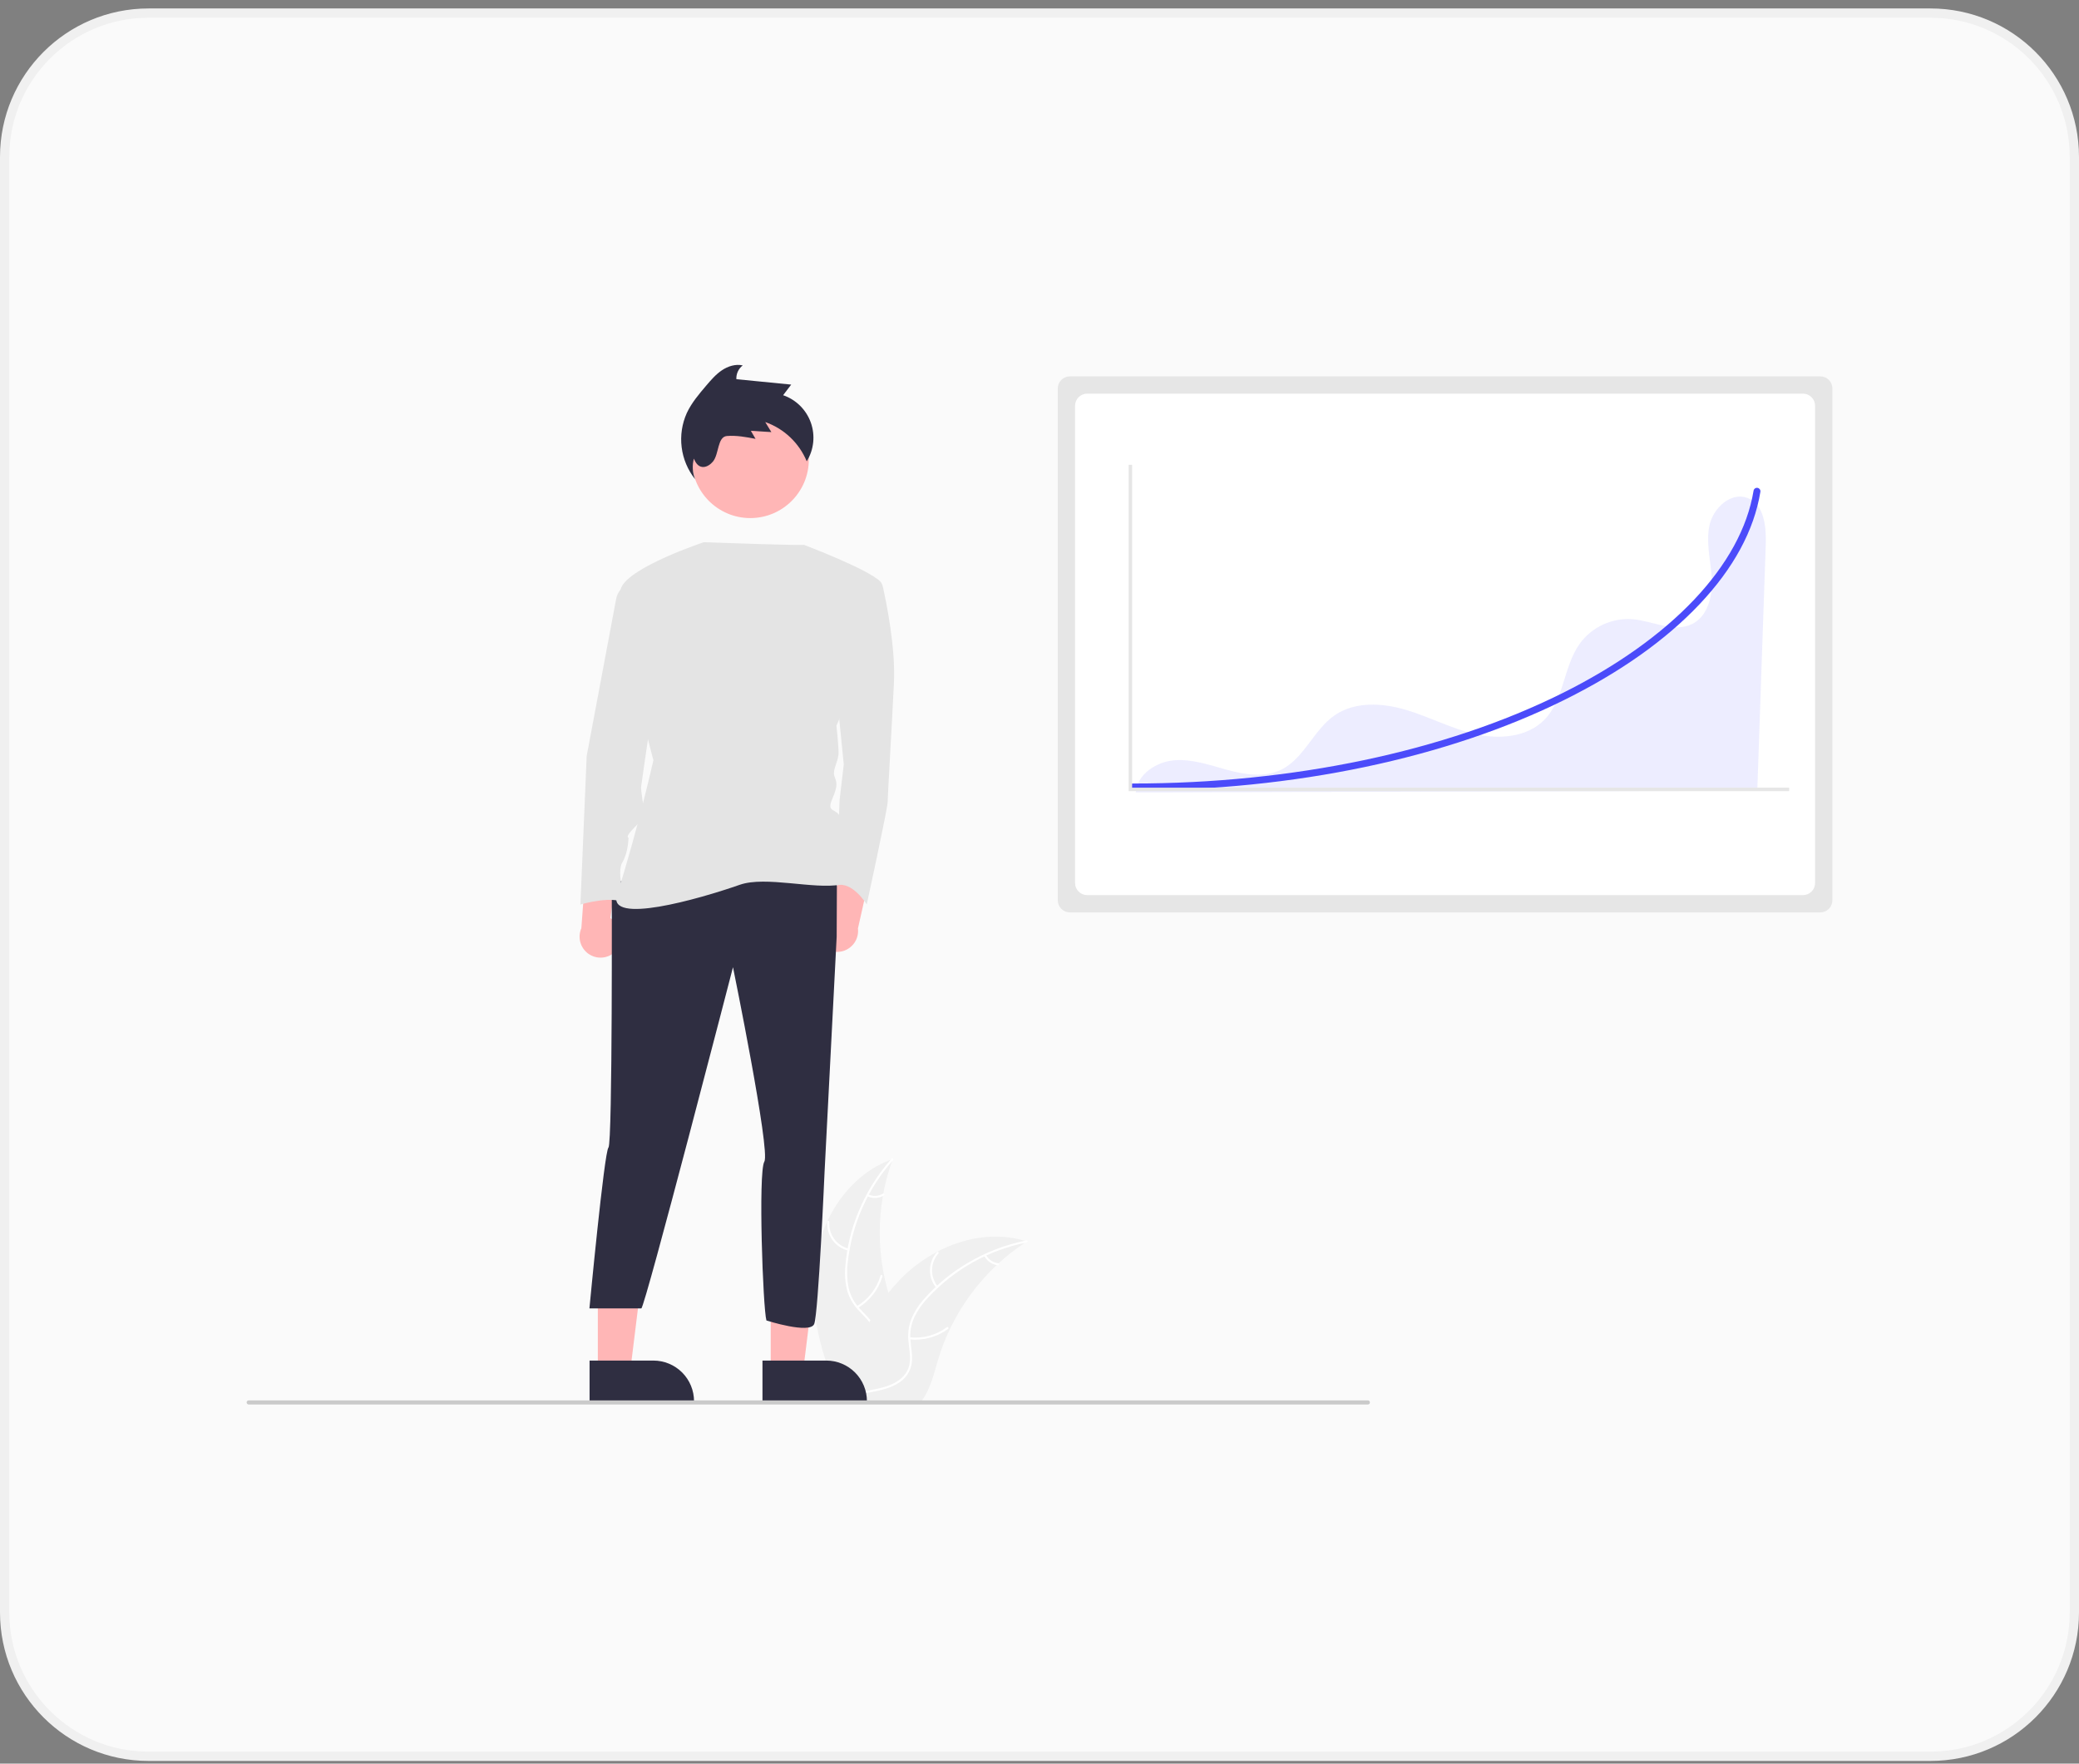 <svg width="224" height="190" viewBox="0 0 224 190" fill="none" xmlns="http://www.w3.org/2000/svg">
<rect x="0" y="0" width="224" height="190" fill="#808080" stroke="none"/>
<path d="M0.5 16.911C0.5 8.351 7.44 1.411 16 1.411H208C216.56 1.411 223.5 8.351 223.5 16.911V173.711C223.5 182.272 216.56 189.211 208 189.211H16C7.44 189.211 0.5 182.272 0.5 173.711V16.911Z" fill="#FAFAFA"/>
<path d="M0.5 16.911C0.5 8.351 7.44 1.411 16 1.411H208C216.56 1.411 223.5 8.351 223.5 16.911V173.711C223.5 182.272 216.56 189.211 208 189.211H16C7.44 189.211 0.5 182.272 0.5 173.711V16.911Z" stroke="#F0F0F0"/>
<g clip-path="url(#clip0_52_205)">
<path d="M87.75 136.358C88.368 131.388 91.448 126.491 96.188 124.874C94.319 129.99 94.319 135.601 96.189 140.717C96.917 142.687 97.933 144.802 97.248 146.788C96.821 148.023 95.778 148.968 94.613 149.559C93.447 150.15 92.153 150.432 90.876 150.708L90.625 150.916C88.597 146.337 87.132 141.328 87.75 136.358Z" fill="#F0F0F0"/>
<path d="M96.235 124.968C93.475 128.061 91.759 131.945 91.332 136.068C91.224 136.954 91.257 137.851 91.429 138.727C91.624 139.575 92.042 140.355 92.64 140.987C93.186 141.587 93.814 142.137 94.205 142.859C94.4 143.232 94.513 143.642 94.538 144.061C94.563 144.481 94.499 144.901 94.351 145.294C94.006 146.284 93.326 147.09 92.633 147.856C91.865 148.706 91.053 149.577 90.726 150.703C90.687 150.84 90.477 150.771 90.517 150.634C91.085 148.674 92.988 147.56 93.896 145.794C94.32 144.97 94.497 144.014 94.1 143.144C93.753 142.383 93.106 141.815 92.548 141.212C91.955 140.605 91.52 139.861 91.281 139.047C91.065 138.183 90.998 137.288 91.082 136.401C91.24 134.402 91.712 132.44 92.48 130.586C93.344 128.467 94.565 126.51 96.089 124.802C96.183 124.697 96.329 124.863 96.235 124.968Z" fill="white"/>
<path d="M91.391 134.732C90.709 134.567 90.108 134.164 89.696 133.596C89.283 133.028 89.086 132.332 89.139 131.632C89.15 131.491 89.371 131.502 89.359 131.643C89.309 132.295 89.493 132.943 89.878 133.471C90.263 133.999 90.825 134.372 91.46 134.523C91.599 134.555 91.529 134.765 91.391 134.732Z" fill="white"/>
<path d="M92.323 140.719C93.555 139.983 94.465 138.811 94.87 137.434C94.91 137.298 95.12 137.367 95.08 137.504C94.655 138.935 93.706 140.154 92.422 140.916C92.3 140.989 92.201 140.791 92.323 140.719Z" fill="white"/>
<path d="M93.549 128.676C93.799 128.795 94.076 128.85 94.353 128.836C94.63 128.822 94.899 128.739 95.136 128.595C95.258 128.521 95.356 128.719 95.235 128.792C94.973 128.95 94.675 129.041 94.369 129.057C94.063 129.073 93.758 129.014 93.48 128.885C93.452 128.875 93.43 128.855 93.417 128.83C93.404 128.804 93.401 128.774 93.409 128.746C93.419 128.718 93.439 128.695 93.465 128.682C93.491 128.669 93.521 128.667 93.549 128.676Z" fill="white"/>
<path d="M110.636 133.751C110.561 133.799 110.487 133.848 110.412 133.898C109.414 134.554 108.471 135.291 107.592 136.1C107.523 136.161 107.454 136.225 107.387 136.288C105.29 138.26 103.578 140.604 102.336 143.202C101.844 144.235 101.43 145.305 101.099 146.402C100.643 147.917 100.269 149.595 99.365 150.834C99.272 150.964 99.171 151.089 99.063 151.207H90.898C90.879 151.197 90.861 151.19 90.842 151.18L90.516 151.195C90.529 151.138 90.544 151.078 90.557 151.02C90.565 150.987 90.574 150.953 90.581 150.92C90.587 150.897 90.593 150.875 90.596 150.854C90.598 150.847 90.6 150.84 90.602 150.834C90.606 150.813 90.611 150.795 90.615 150.776C90.697 150.443 90.781 150.109 90.868 149.776C90.868 149.774 90.868 149.774 90.87 149.772C91.539 147.233 92.426 144.727 93.665 142.436C93.702 142.367 93.739 142.296 93.78 142.227C94.344 141.197 94.992 140.216 95.716 139.291C96.114 138.786 96.537 138.302 96.984 137.84C98.142 136.648 99.48 135.646 100.949 134.87C103.877 133.324 107.268 132.732 110.397 133.676C110.477 133.701 110.556 133.725 110.636 133.751Z" fill="#F0F0F0"/>
<path d="M110.617 133.855C106.551 134.662 102.843 136.73 100.02 139.765C99.4 140.408 98.886 141.144 98.496 141.947C98.141 142.741 98.005 143.616 98.103 144.48C98.177 145.288 98.347 146.106 98.225 146.918C98.156 147.332 97.999 147.728 97.767 148.078C97.534 148.428 97.23 148.725 96.875 148.95C96.004 149.532 94.975 149.766 93.962 149.961C92.836 150.177 91.664 150.383 90.724 151.086C90.611 151.171 90.485 150.99 90.599 150.905C92.233 149.682 94.423 149.938 96.211 149.075C97.045 148.672 97.763 148.015 97.97 147.082C98.15 146.265 97.976 145.422 97.893 144.605C97.785 143.763 97.886 142.907 98.185 142.113C98.533 141.293 99.018 140.538 99.619 139.881C100.95 138.38 102.507 137.097 104.236 136.08C106.203 134.908 108.355 134.081 110.6 133.634C110.739 133.607 110.755 133.827 110.617 133.855Z" fill="white"/>
<path d="M100.871 138.734C100.426 138.192 100.189 137.508 100.201 136.806C100.214 136.105 100.475 135.43 100.939 134.903C101.033 134.797 101.203 134.939 101.109 135.045C100.676 135.535 100.432 136.163 100.422 136.817C100.412 137.47 100.635 138.106 101.053 138.609C101.143 138.718 100.961 138.843 100.871 138.734Z" fill="white"/>
<path d="M98.011 144.076C99.437 144.23 100.869 143.841 102.022 142.986C102.136 142.902 102.261 143.083 102.147 143.168C100.947 144.055 99.455 144.457 97.971 144.293C97.83 144.277 97.87 144.06 98.011 144.076Z" fill="white"/>
<path d="M106.24 135.198C106.369 135.444 106.556 135.654 106.786 135.81C107.015 135.965 107.28 136.061 107.556 136.089C107.698 136.103 107.657 136.32 107.517 136.306C107.212 136.274 106.92 136.168 106.666 135.996C106.411 135.825 106.203 135.594 106.059 135.324C106.043 135.299 106.037 135.27 106.042 135.241C106.048 135.213 106.063 135.187 106.087 135.17C106.111 135.154 106.14 135.147 106.169 135.152C106.198 135.158 106.223 135.174 106.24 135.198Z" fill="white"/>
<path d="M115.273 40.546C114.927 40.547 114.596 40.684 114.351 40.928C114.107 41.173 113.969 41.505 113.969 41.85V96.993C113.969 97.339 114.107 97.67 114.351 97.915C114.596 98.159 114.927 98.297 115.273 98.297H196.124C196.47 98.297 196.802 98.159 197.046 97.915C197.29 97.67 197.428 97.339 197.428 96.993V41.85C197.428 41.505 197.291 41.173 197.046 40.928C196.802 40.684 196.47 40.547 196.124 40.546H115.273Z" fill="#E6E6E6"/>
<path d="M117.136 42.409C116.79 42.409 116.459 42.547 116.214 42.791C115.97 43.036 115.832 43.367 115.832 43.713V95.13C115.832 95.476 115.97 95.807 116.214 96.052C116.459 96.296 116.79 96.433 117.136 96.434H194.262C194.607 96.433 194.939 96.296 195.183 96.052C195.428 95.807 195.565 95.476 195.566 95.13V43.713C195.565 43.367 195.428 43.036 195.183 42.791C194.939 42.547 194.607 42.409 194.262 42.409H117.136Z" fill="white"/>
<path opacity="0.1" d="M188.297 53.653C186.524 52.96 184.611 54.697 184.196 56.555C183.78 58.413 184.312 60.334 184.429 62.235C184.546 64.135 184.048 66.342 182.353 67.208C180.403 68.204 178.116 66.909 175.936 66.712C174.847 66.626 173.755 66.817 172.76 67.267C171.765 67.718 170.901 68.413 170.249 69.288C168.45 71.756 168.542 75.338 166.414 77.527C164.565 79.429 161.552 79.677 158.965 79.088C156.379 78.5 154.001 77.222 151.458 76.469C148.914 75.716 145.971 75.559 143.791 77.07C141.516 78.649 140.503 81.743 138.005 82.938C136.239 83.783 134.149 83.461 132.259 82.949C130.369 82.437 128.463 81.747 126.512 81.911C124.561 82.075 122.526 83.421 122.372 85.373L189.337 85.186C189.641 76.347 189.946 67.509 190.25 58.67C190.316 56.75 190.087 54.351 188.297 53.653Z" fill="#4B4BFA"/>
<path d="M88.077 101.08C87.96 100.772 87.912 100.443 87.937 100.116C87.961 99.788 88.057 99.469 88.218 99.183C88.378 98.896 88.6 98.648 88.867 98.456C89.134 98.265 89.439 98.134 89.762 98.073L90.939 90.171L94.03 92.942L92.439 100.021C92.505 100.57 92.368 101.125 92.052 101.579C91.737 102.034 91.266 102.357 90.728 102.488C90.19 102.618 89.624 102.547 89.135 102.288C88.646 102.028 88.27 101.598 88.077 101.08Z" fill="#FFB6B6"/>
<path d="M66.505 102.279C66.706 102.019 66.847 101.718 66.919 101.397C66.991 101.077 66.992 100.744 66.921 100.423C66.85 100.102 66.71 99.8 66.51 99.54C66.311 99.279 66.056 99.065 65.765 98.913L66.932 91.01L63.169 92.764L62.638 100C62.415 100.507 62.386 101.077 62.556 101.604C62.726 102.13 63.083 102.576 63.559 102.857C64.036 103.138 64.599 103.235 65.142 103.128C65.685 103.021 66.17 102.719 66.505 102.279Z" fill="#FFB6B6"/>
<path d="M83.042 147.718L86.533 147.718L88.194 134.254L83.042 134.254L83.042 147.718Z" fill="#FFB6B6"/>
<path d="M82.152 146.578L89.026 146.578H89.026C90.188 146.578 91.303 147.04 92.124 147.861C92.946 148.683 93.407 149.797 93.407 150.959V151.101L82.152 151.102L82.152 146.578Z" fill="#2F2E41"/>
<path d="M64.413 147.718L67.903 147.718L69.564 134.254L64.412 134.254L64.413 147.718Z" fill="#FFB6B6"/>
<path d="M63.523 146.578L70.397 146.578H70.397C71.559 146.578 72.673 147.04 73.495 147.861C74.317 148.683 74.778 149.797 74.778 150.959V151.101L63.523 151.102L63.523 146.578Z" fill="#2F2E41"/>
<path d="M80.84 55.814C84.323 55.814 87.146 52.99 87.146 49.508C87.146 46.026 84.323 43.202 80.84 43.202C77.358 43.202 74.535 46.026 74.535 49.508C74.535 52.99 77.358 55.814 80.84 55.814Z" fill="#FFB6B6"/>
<path d="M65.914 94.968C65.914 94.968 66.007 123.185 65.556 123.635C65.106 124.086 63.507 140.961 63.507 140.961H69.096C69.468 140.961 78.975 104.201 78.975 104.201C78.975 104.201 83.029 124.019 82.353 125.145C81.678 126.271 82.204 141.032 82.579 142.26C82.579 142.26 87.275 143.763 87.725 142.637C88.175 141.511 88.843 126.243 88.843 126.243L90.147 100.907L90.175 94.293L65.914 94.968Z" fill="#2F2E41"/>
<path d="M91.812 62.539H94.321C94.505 62.539 94.684 62.602 94.828 62.717C94.972 62.832 95.073 62.993 95.113 63.172C95.5 64.887 96.498 69.747 96.316 73.574C96.091 78.303 95.64 85.735 95.64 86.41C95.64 87.086 93.388 97.445 93.388 97.445C93.388 97.445 91.84 94.901 90.137 95.385L90.461 86.185L90.911 82.357L90.236 75.601L91.812 62.539Z" fill="#E4E4E4"/>
<path d="M75.823 58.416C75.823 58.416 67.828 61.075 66.927 63.327C66.026 65.579 70.4 81.905 70.4 81.905C70.4 81.905 68.723 89.357 66.477 96.432C65.454 99.651 75.21 96.895 79.714 95.318C82.505 94.35 87.667 95.837 90.573 95.306C90.573 95.306 91.023 89.225 90.573 88.099C90.123 86.973 88.997 87.649 89.672 86.073C90.348 84.496 90.123 84.271 89.897 83.595C89.672 82.92 90.348 82.019 90.348 81.118C90.348 80.217 90.123 78.19 90.123 78.19C90.123 78.19 96.203 64.003 94.852 62.652C93.501 61.3 86.623 58.697 86.623 58.697C86.623 58.697 86.793 58.805 75.823 58.416Z" fill="#E4E4E4"/>
<path d="M68.391 62.539L67.591 62.939C67.28 63.095 67.009 63.32 66.799 63.598C66.59 63.876 66.447 64.199 66.383 64.541L63.211 81.456L62.536 97.445C62.536 97.445 66.364 96.319 67.49 97.445C67.49 97.445 66.364 94.067 67.04 92.941C67.715 91.815 67.715 90.239 67.715 90.239C67.715 90.239 67.265 90.239 68.391 89.113C69.517 87.987 69.742 87.536 69.517 87.311C69.292 87.086 69.067 85.059 69.067 84.834C69.067 84.609 71.319 69.52 71.319 69.52L68.391 62.539Z" fill="#E4E4E4"/>
<path d="M122.052 85.156C121.953 85.156 121.858 85.117 121.788 85.047C121.718 84.977 121.679 84.882 121.679 84.783C121.679 84.684 121.718 84.59 121.788 84.52C121.858 84.45 121.953 84.411 122.052 84.411C139.268 84.411 155.687 80.964 168.284 74.704C180.096 68.835 187.624 60.875 188.936 52.867C188.944 52.819 188.961 52.772 188.986 52.73C189.012 52.689 189.046 52.653 189.086 52.624C189.125 52.595 189.17 52.575 189.218 52.563C189.266 52.552 189.315 52.55 189.363 52.558C189.412 52.566 189.458 52.583 189.5 52.609C189.541 52.635 189.577 52.669 189.606 52.708C189.635 52.748 189.655 52.793 189.666 52.841C189.678 52.889 189.679 52.938 189.671 52.986L189.671 52.987C188.99 57.147 186.777 61.228 183.096 65.116C179.465 68.951 174.593 72.401 168.616 75.371C155.917 81.681 139.381 85.156 122.052 85.156Z" fill="#4B4BFA"/>
<path d="M192.771 85.231H121.607V50.072H121.98V84.859H192.771V85.231Z" fill="#E6E6E6"/>
<path d="M74.897 51.632C74.609 50.925 74.562 50.142 74.765 49.406C75.28 50.772 76.303 50.355 76.825 49.714C77.479 48.911 77.29 47.055 78.323 46.972C79.356 46.889 80.388 47.085 81.405 47.279C81.237 46.99 81.068 46.702 80.9 46.413C81.636 46.459 82.371 46.505 83.108 46.55C82.888 46.19 82.669 45.829 82.45 45.468C83.451 45.82 84.366 46.379 85.136 47.108C85.906 47.836 86.514 48.719 86.921 49.699C87.302 49.081 87.54 48.385 87.616 47.663C87.693 46.941 87.605 46.211 87.361 45.526C87.117 44.843 86.722 44.222 86.205 43.712C85.689 43.201 85.064 42.813 84.377 42.577C84.668 42.196 84.958 41.815 85.248 41.434L79.339 40.851C79.324 40.566 79.379 40.282 79.499 40.023C79.618 39.764 79.8 39.539 80.026 39.366C79.252 39.191 78.432 39.453 77.774 39.897C77.117 40.341 76.594 40.953 76.079 41.557C75.301 42.471 74.513 43.4 74.003 44.488C73.481 45.645 73.287 46.925 73.445 48.186C73.603 49.446 74.105 50.639 74.897 51.632ZM74.968 48.857L74.968 48.857L74.974 48.856L74.968 48.857Z" fill="#2F2E41"/>
<path d="M147.38 151.311H26.794C26.735 151.311 26.679 151.287 26.637 151.246C26.596 151.204 26.573 151.148 26.573 151.089C26.573 151.031 26.596 150.974 26.637 150.933C26.679 150.891 26.735 150.868 26.794 150.867H147.38C147.439 150.868 147.495 150.891 147.537 150.933C147.578 150.974 147.601 151.031 147.601 151.089C147.601 151.148 147.578 151.204 147.537 151.246C147.495 151.287 147.439 151.311 147.38 151.311Z" fill="#CACACA"/>
</g>
<defs>
<clipPath id="clip0_52_205">
<rect width="170.857" height="112" fill="white" transform="translate(26.572 39.311)"/>
</clipPath>
</defs>
</svg>
